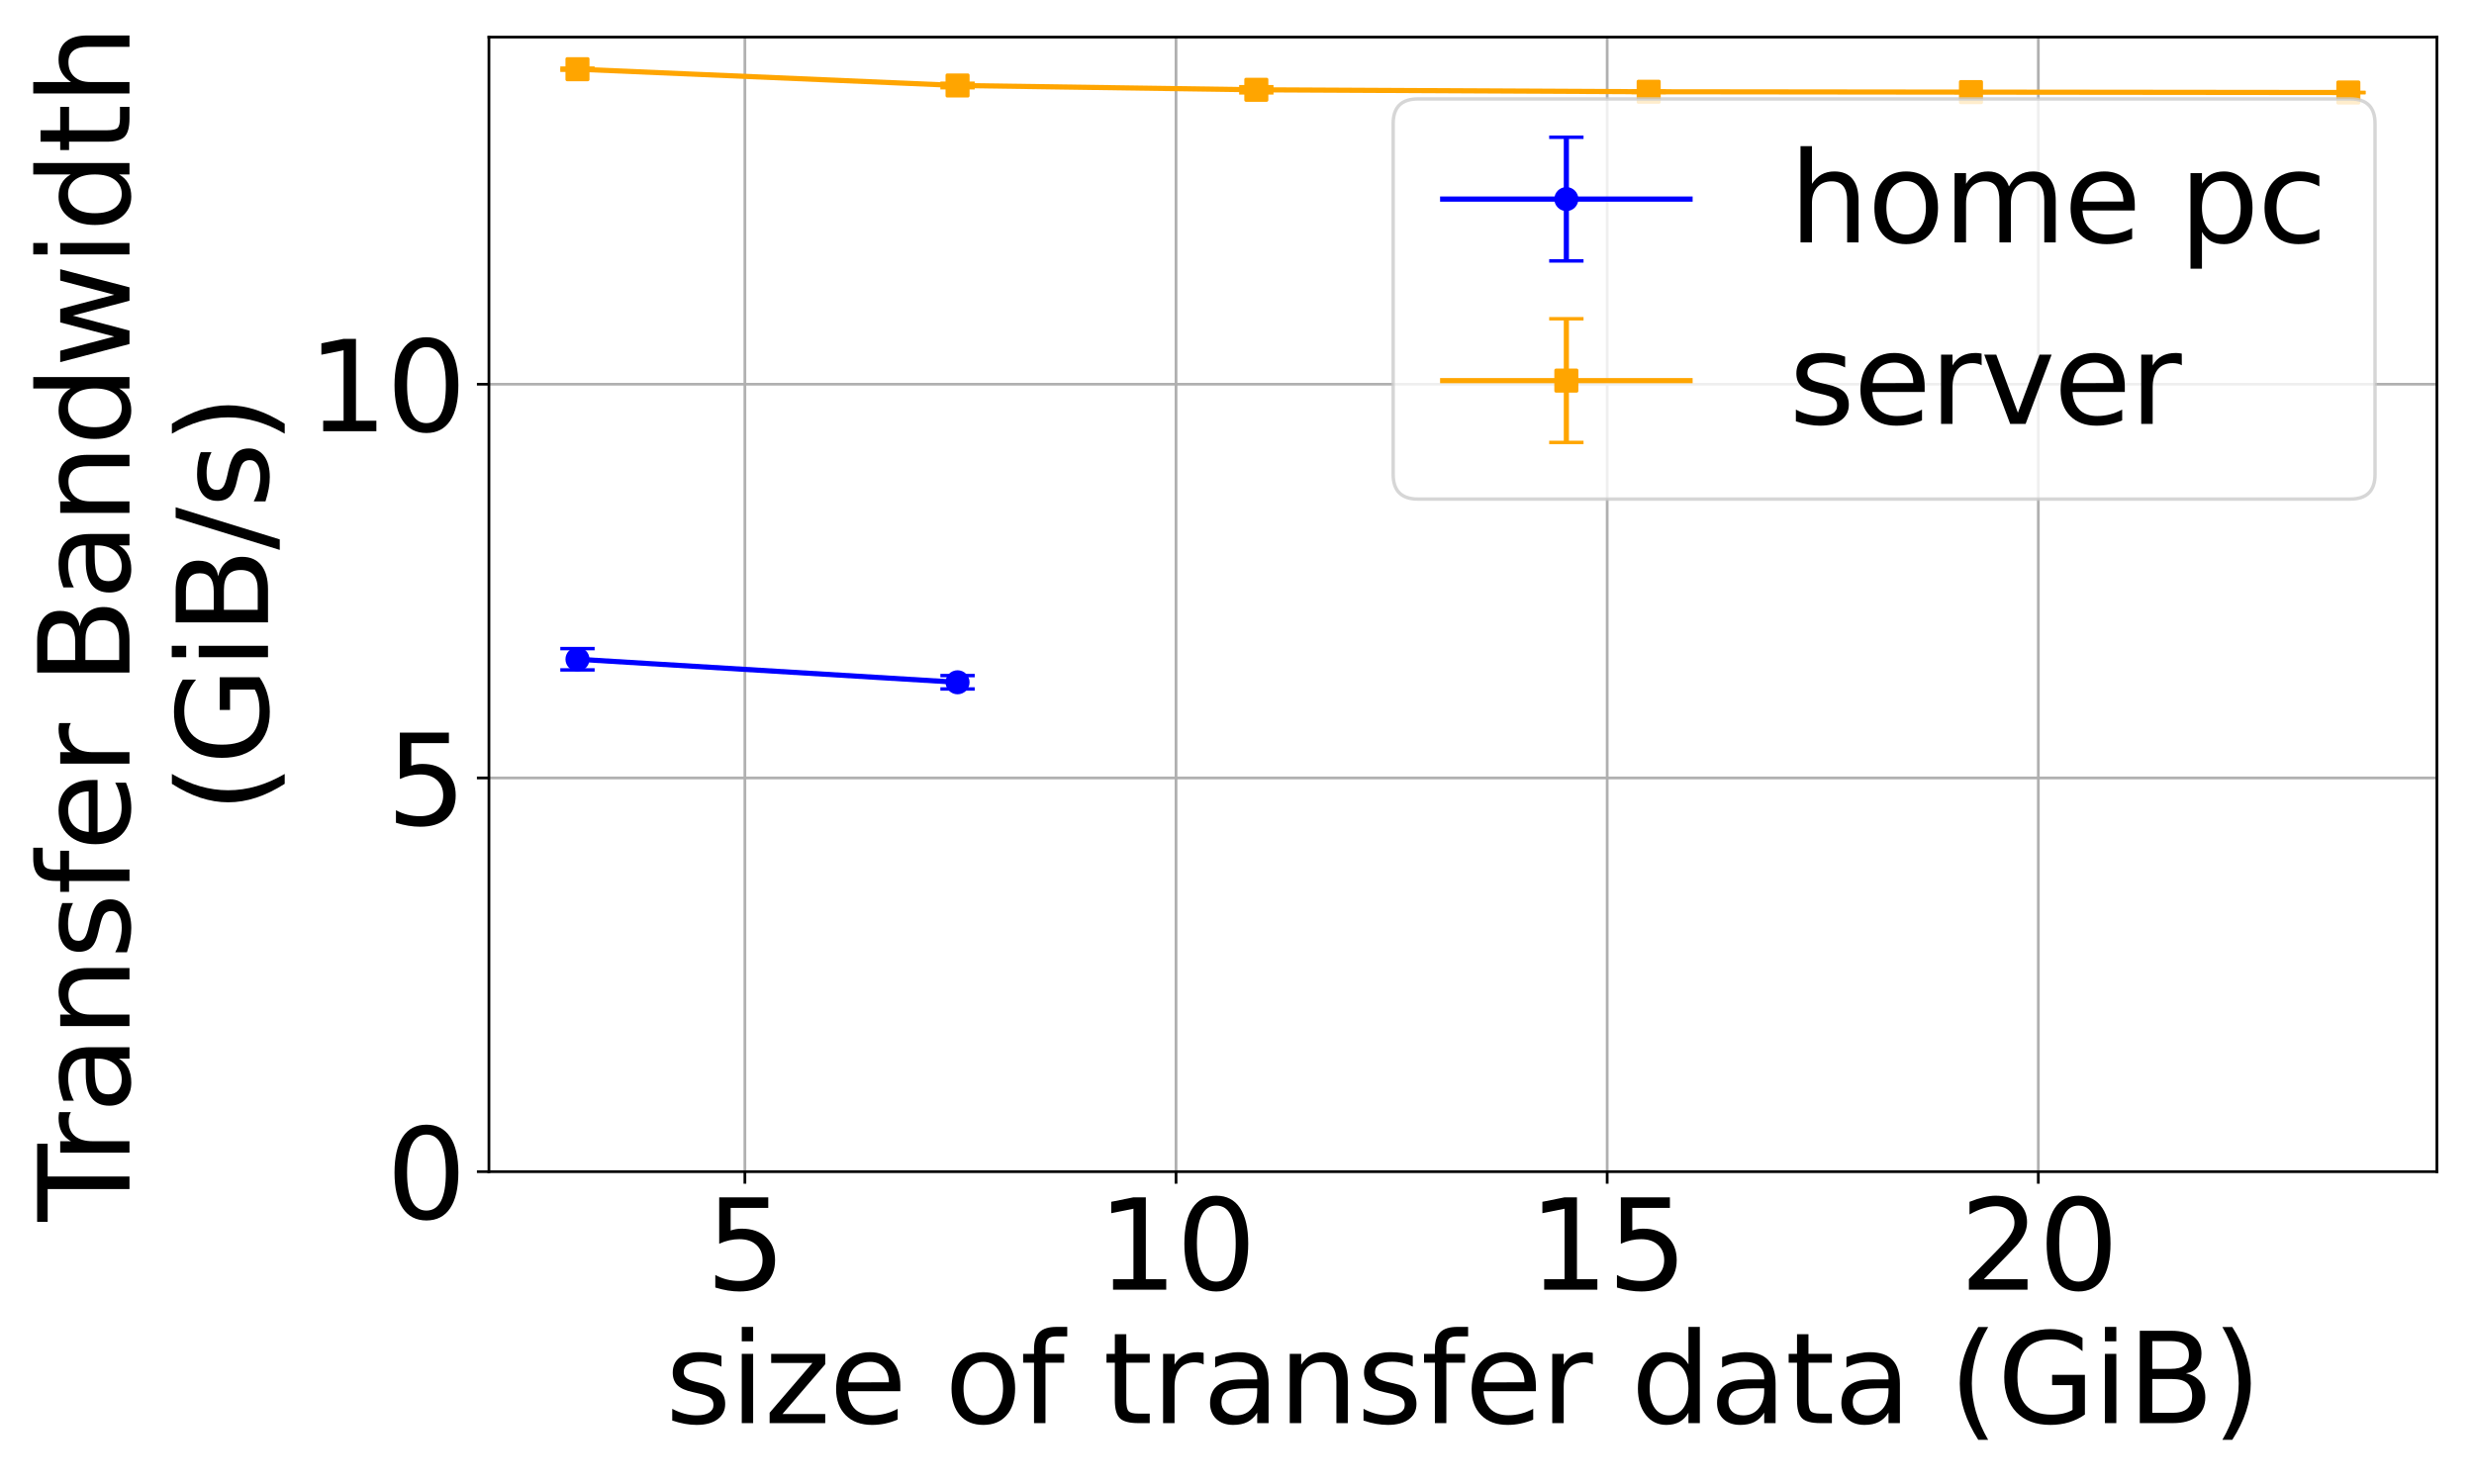 <?xml version="1.0" encoding="utf-8" standalone="no"?>
<!DOCTYPE svg PUBLIC "-//W3C//DTD SVG 1.1//EN"
  "http://www.w3.org/Graphics/SVG/1.1/DTD/svg11.dtd">
<svg xmlns:xlink="http://www.w3.org/1999/xlink" width="720pt" height="432pt" viewBox="0 0 720 432" xmlns="http://www.w3.org/2000/svg" version="1.1">
 <defs>
  <style type="text/css">*{stroke-linejoin: round; stroke-linecap: butt}</style>
 </defs>
 <g id="figure_1">
  <g id="patch_1">
   <path d="M 0 432 
L 720 432 
L 720 0 
L 0 0 
z
" style="fill: #ffffff"/>
  </g>
  <g id="axes_1">
   <g id="patch_2">
    <path d="M 142.292 341.08 
L 709.2 341.08 
L 709.2 10.8 
L 142.292 10.8 
z
" style="fill: #ffffff"/>
   </g>
   <g id="matplotlib.axis_1">
    <g id="xtick_1">
     <g id="line2d_1">
      <path d="M 216.781 341.08 
L 216.781 10.8 
" clip-path="url(#p643c5d79ac)" style="fill: none; stroke: #b0b0b0; stroke-width: 0.8; stroke-linecap: square"/>
     </g>
     <g id="line2d_2">
      <defs>
       <path id="mdab4b32474" d="M 0 0 
L 0 3.5 
" style="stroke: #000000; stroke-width: 0.8"/>
      </defs>
      <g>
       <use xlink:href="#mdab4b32474" x="216.781" y="341.08" style="stroke: #000000; stroke-width: 0.8"/>
      </g>
     </g>
     <g id="text_1">
      <!-- 5 -->
      <g transform="translate(205.329 375.434) scale(0.36 -0.36)">
       <defs>
        <path id="DejaVuSans-35" d="M 691 4666 
L 3169 4666 
L 3169 4134 
L 1269 4134 
L 1269 2991 
Q 1406 3038 1543 3061 
Q 1681 3084 1819 3084 
Q 2600 3084 3056 2656 
Q 3513 2228 3513 1497 
Q 3513 744 3044 326 
Q 2575 -91 1722 -91 
Q 1428 -91 1123 -41 
Q 819 9 494 109 
L 494 744 
Q 775 591 1075 516 
Q 1375 441 1709 441 
Q 2250 441 2565 725 
Q 2881 1009 2881 1497 
Q 2881 1984 2565 2268 
Q 2250 2553 1709 2553 
Q 1456 2553 1204 2497 
Q 953 2441 691 2322 
L 691 4666 
z
" transform="scale(0.016)"/>
       </defs>
       <use xlink:href="#DejaVuSans-35"/>
      </g>
     </g>
    </g>
    <g id="xtick_2">
     <g id="line2d_3">
      <path d="M 342.256 341.08 
L 342.256 10.8 
" clip-path="url(#p643c5d79ac)" style="fill: none; stroke: #b0b0b0; stroke-width: 0.8; stroke-linecap: square"/>
     </g>
     <g id="line2d_4">
      <g>
       <use xlink:href="#mdab4b32474" x="342.256" y="341.08" style="stroke: #000000; stroke-width: 0.8"/>
      </g>
     </g>
     <g id="text_2">
      <!-- 10 -->
      <g transform="translate(319.351 375.434) scale(0.36 -0.36)">
       <defs>
        <path id="DejaVuSans-31" d="M 794 531 
L 1825 531 
L 1825 4091 
L 703 3866 
L 703 4441 
L 1819 4666 
L 2450 4666 
L 2450 531 
L 3481 531 
L 3481 0 
L 794 0 
L 794 531 
z
" transform="scale(0.016)"/>
        <path id="DejaVuSans-30" d="M 2034 4250 
Q 1547 4250 1301 3770 
Q 1056 3291 1056 2328 
Q 1056 1369 1301 889 
Q 1547 409 2034 409 
Q 2525 409 2770 889 
Q 3016 1369 3016 2328 
Q 3016 3291 2770 3770 
Q 2525 4250 2034 4250 
z
M 2034 4750 
Q 2819 4750 3233 4129 
Q 3647 3509 3647 2328 
Q 3647 1150 3233 529 
Q 2819 -91 2034 -91 
Q 1250 -91 836 529 
Q 422 1150 422 2328 
Q 422 3509 836 4129 
Q 1250 4750 2034 4750 
z
" transform="scale(0.016)"/>
       </defs>
       <use xlink:href="#DejaVuSans-31"/>
       <use xlink:href="#DejaVuSans-30" x="63.623"/>
      </g>
     </g>
    </g>
    <g id="xtick_3">
     <g id="line2d_5">
      <path d="M 467.73 341.08 
L 467.73 10.8 
" clip-path="url(#p643c5d79ac)" style="fill: none; stroke: #b0b0b0; stroke-width: 0.8; stroke-linecap: square"/>
     </g>
     <g id="line2d_6">
      <g>
       <use xlink:href="#mdab4b32474" x="467.73" y="341.08" style="stroke: #000000; stroke-width: 0.8"/>
      </g>
     </g>
     <g id="text_3">
      <!-- 15 -->
      <g transform="translate(444.825 375.434) scale(0.36 -0.36)">
       <use xlink:href="#DejaVuSans-31"/>
       <use xlink:href="#DejaVuSans-35" x="63.623"/>
      </g>
     </g>
    </g>
    <g id="xtick_4">
     <g id="line2d_7">
      <path d="M 593.205 341.08 
L 593.205 10.8 
" clip-path="url(#p643c5d79ac)" style="fill: none; stroke: #b0b0b0; stroke-width: 0.8; stroke-linecap: square"/>
     </g>
     <g id="line2d_8">
      <g>
       <use xlink:href="#mdab4b32474" x="593.205" y="341.08" style="stroke: #000000; stroke-width: 0.8"/>
      </g>
     </g>
     <g id="text_4">
      <!-- 20 -->
      <g transform="translate(570.3 375.434) scale(0.36 -0.36)">
       <defs>
        <path id="DejaVuSans-32" d="M 1228 531 
L 3431 531 
L 3431 0 
L 469 0 
L 469 531 
Q 828 903 1448 1529 
Q 2069 2156 2228 2338 
Q 2531 2678 2651 2914 
Q 2772 3150 2772 3378 
Q 2772 3750 2511 3984 
Q 2250 4219 1831 4219 
Q 1534 4219 1204 4116 
Q 875 4013 500 3803 
L 500 4441 
Q 881 4594 1212 4672 
Q 1544 4750 1819 4750 
Q 2544 4750 2975 4387 
Q 3406 4025 3406 3419 
Q 3406 3131 3298 2873 
Q 3191 2616 2906 2266 
Q 2828 2175 2409 1742 
Q 1991 1309 1228 531 
z
" transform="scale(0.016)"/>
       </defs>
       <use xlink:href="#DejaVuSans-32"/>
       <use xlink:href="#DejaVuSans-30" x="63.623"/>
      </g>
     </g>
    </g>
    <g id="text_5">
     <!-- size of transfer data (GiB) -->
     <g transform="translate(193.642 414.276) scale(0.36 -0.36)">
      <defs>
       <path id="DejaVuSans-73" d="M 2834 3397 
L 2834 2853 
Q 2591 2978 2328 3040 
Q 2066 3103 1784 3103 
Q 1356 3103 1142 2972 
Q 928 2841 928 2578 
Q 928 2378 1081 2264 
Q 1234 2150 1697 2047 
L 1894 2003 
Q 2506 1872 2764 1633 
Q 3022 1394 3022 966 
Q 3022 478 2636 193 
Q 2250 -91 1575 -91 
Q 1294 -91 989 -36 
Q 684 19 347 128 
L 347 722 
Q 666 556 975 473 
Q 1284 391 1588 391 
Q 1994 391 2212 530 
Q 2431 669 2431 922 
Q 2431 1156 2273 1281 
Q 2116 1406 1581 1522 
L 1381 1569 
Q 847 1681 609 1914 
Q 372 2147 372 2553 
Q 372 3047 722 3315 
Q 1072 3584 1716 3584 
Q 2034 3584 2315 3537 
Q 2597 3491 2834 3397 
z
" transform="scale(0.016)"/>
       <path id="DejaVuSans-69" d="M 603 3500 
L 1178 3500 
L 1178 0 
L 603 0 
L 603 3500 
z
M 603 4863 
L 1178 4863 
L 1178 4134 
L 603 4134 
L 603 4863 
z
" transform="scale(0.016)"/>
       <path id="DejaVuSans-7a" d="M 353 3500 
L 3084 3500 
L 3084 2975 
L 922 459 
L 3084 459 
L 3084 0 
L 275 0 
L 275 525 
L 2438 3041 
L 353 3041 
L 353 3500 
z
" transform="scale(0.016)"/>
       <path id="DejaVuSans-65" d="M 3597 1894 
L 3597 1613 
L 953 1613 
Q 991 1019 1311 708 
Q 1631 397 2203 397 
Q 2534 397 2845 478 
Q 3156 559 3463 722 
L 3463 178 
Q 3153 47 2828 -22 
Q 2503 -91 2169 -91 
Q 1331 -91 842 396 
Q 353 884 353 1716 
Q 353 2575 817 3079 
Q 1281 3584 2069 3584 
Q 2775 3584 3186 3129 
Q 3597 2675 3597 1894 
z
M 3022 2063 
Q 3016 2534 2758 2815 
Q 2500 3097 2075 3097 
Q 1594 3097 1305 2825 
Q 1016 2553 972 2059 
L 3022 2063 
z
" transform="scale(0.016)"/>
       <path id="DejaVuSans-20" transform="scale(0.016)"/>
       <path id="DejaVuSans-6f" d="M 1959 3097 
Q 1497 3097 1228 2736 
Q 959 2375 959 1747 
Q 959 1119 1226 758 
Q 1494 397 1959 397 
Q 2419 397 2687 759 
Q 2956 1122 2956 1747 
Q 2956 2369 2687 2733 
Q 2419 3097 1959 3097 
z
M 1959 3584 
Q 2709 3584 3137 3096 
Q 3566 2609 3566 1747 
Q 3566 888 3137 398 
Q 2709 -91 1959 -91 
Q 1206 -91 779 398 
Q 353 888 353 1747 
Q 353 2609 779 3096 
Q 1206 3584 1959 3584 
z
" transform="scale(0.016)"/>
       <path id="DejaVuSans-66" d="M 2375 4863 
L 2375 4384 
L 1825 4384 
Q 1516 4384 1395 4259 
Q 1275 4134 1275 3809 
L 1275 3500 
L 2222 3500 
L 2222 3053 
L 1275 3053 
L 1275 0 
L 697 0 
L 697 3053 
L 147 3053 
L 147 3500 
L 697 3500 
L 697 3744 
Q 697 4328 969 4595 
Q 1241 4863 1831 4863 
L 2375 4863 
z
" transform="scale(0.016)"/>
       <path id="DejaVuSans-74" d="M 1172 4494 
L 1172 3500 
L 2356 3500 
L 2356 3053 
L 1172 3053 
L 1172 1153 
Q 1172 725 1289 603 
Q 1406 481 1766 481 
L 2356 481 
L 2356 0 
L 1766 0 
Q 1100 0 847 248 
Q 594 497 594 1153 
L 594 3053 
L 172 3053 
L 172 3500 
L 594 3500 
L 594 4494 
L 1172 4494 
z
" transform="scale(0.016)"/>
       <path id="DejaVuSans-72" d="M 2631 2963 
Q 2534 3019 2420 3045 
Q 2306 3072 2169 3072 
Q 1681 3072 1420 2755 
Q 1159 2438 1159 1844 
L 1159 0 
L 581 0 
L 581 3500 
L 1159 3500 
L 1159 2956 
Q 1341 3275 1631 3429 
Q 1922 3584 2338 3584 
Q 2397 3584 2469 3576 
Q 2541 3569 2628 3553 
L 2631 2963 
z
" transform="scale(0.016)"/>
       <path id="DejaVuSans-61" d="M 2194 1759 
Q 1497 1759 1228 1600 
Q 959 1441 959 1056 
Q 959 750 1161 570 
Q 1363 391 1709 391 
Q 2188 391 2477 730 
Q 2766 1069 2766 1631 
L 2766 1759 
L 2194 1759 
z
M 3341 1997 
L 3341 0 
L 2766 0 
L 2766 531 
Q 2569 213 2275 61 
Q 1981 -91 1556 -91 
Q 1019 -91 701 211 
Q 384 513 384 1019 
Q 384 1609 779 1909 
Q 1175 2209 1959 2209 
L 2766 2209 
L 2766 2266 
Q 2766 2663 2505 2880 
Q 2244 3097 1772 3097 
Q 1472 3097 1187 3025 
Q 903 2953 641 2809 
L 641 3341 
Q 956 3463 1253 3523 
Q 1550 3584 1831 3584 
Q 2591 3584 2966 3190 
Q 3341 2797 3341 1997 
z
" transform="scale(0.016)"/>
       <path id="DejaVuSans-6e" d="M 3513 2113 
L 3513 0 
L 2938 0 
L 2938 2094 
Q 2938 2591 2744 2837 
Q 2550 3084 2163 3084 
Q 1697 3084 1428 2787 
Q 1159 2491 1159 1978 
L 1159 0 
L 581 0 
L 581 3500 
L 1159 3500 
L 1159 2956 
Q 1366 3272 1645 3428 
Q 1925 3584 2291 3584 
Q 2894 3584 3203 3211 
Q 3513 2838 3513 2113 
z
" transform="scale(0.016)"/>
       <path id="DejaVuSans-64" d="M 2906 2969 
L 2906 4863 
L 3481 4863 
L 3481 0 
L 2906 0 
L 2906 525 
Q 2725 213 2448 61 
Q 2172 -91 1784 -91 
Q 1150 -91 751 415 
Q 353 922 353 1747 
Q 353 2572 751 3078 
Q 1150 3584 1784 3584 
Q 2172 3584 2448 3432 
Q 2725 3281 2906 2969 
z
M 947 1747 
Q 947 1113 1208 752 
Q 1469 391 1925 391 
Q 2381 391 2643 752 
Q 2906 1113 2906 1747 
Q 2906 2381 2643 2742 
Q 2381 3103 1925 3103 
Q 1469 3103 1208 2742 
Q 947 2381 947 1747 
z
" transform="scale(0.016)"/>
       <path id="DejaVuSans-28" d="M 1984 4856 
Q 1566 4138 1362 3434 
Q 1159 2731 1159 2009 
Q 1159 1288 1364 580 
Q 1569 -128 1984 -844 
L 1484 -844 
Q 1016 -109 783 600 
Q 550 1309 550 2009 
Q 550 2706 781 3412 
Q 1013 4119 1484 4856 
L 1984 4856 
z
" transform="scale(0.016)"/>
       <path id="DejaVuSans-47" d="M 3809 666 
L 3809 1919 
L 2778 1919 
L 2778 2438 
L 4434 2438 
L 4434 434 
Q 4069 175 3628 42 
Q 3188 -91 2688 -91 
Q 1594 -91 976 548 
Q 359 1188 359 2328 
Q 359 3472 976 4111 
Q 1594 4750 2688 4750 
Q 3144 4750 3555 4637 
Q 3966 4525 4313 4306 
L 4313 3634 
Q 3963 3931 3569 4081 
Q 3175 4231 2741 4231 
Q 1884 4231 1454 3753 
Q 1025 3275 1025 2328 
Q 1025 1384 1454 906 
Q 1884 428 2741 428 
Q 3075 428 3337 486 
Q 3600 544 3809 666 
z
" transform="scale(0.016)"/>
       <path id="DejaVuSans-42" d="M 1259 2228 
L 1259 519 
L 2272 519 
Q 2781 519 3026 730 
Q 3272 941 3272 1375 
Q 3272 1813 3026 2020 
Q 2781 2228 2272 2228 
L 1259 2228 
z
M 1259 4147 
L 1259 2741 
L 2194 2741 
Q 2656 2741 2882 2914 
Q 3109 3088 3109 3444 
Q 3109 3797 2882 3972 
Q 2656 4147 2194 4147 
L 1259 4147 
z
M 628 4666 
L 2241 4666 
Q 2963 4666 3353 4366 
Q 3744 4066 3744 3513 
Q 3744 3084 3544 2831 
Q 3344 2578 2956 2516 
Q 3422 2416 3680 2098 
Q 3938 1781 3938 1306 
Q 3938 681 3513 340 
Q 3088 0 2303 0 
L 628 0 
L 628 4666 
z
" transform="scale(0.016)"/>
       <path id="DejaVuSans-29" d="M 513 4856 
L 1013 4856 
Q 1481 4119 1714 3412 
Q 1947 2706 1947 2009 
Q 1947 1309 1714 600 
Q 1481 -109 1013 -844 
L 513 -844 
Q 928 -128 1133 580 
Q 1338 1288 1338 2009 
Q 1338 2731 1133 3434 
Q 928 4138 513 4856 
z
" transform="scale(0.016)"/>
      </defs>
      <use xlink:href="#DejaVuSans-73"/>
      <use xlink:href="#DejaVuSans-69" x="52.1"/>
      <use xlink:href="#DejaVuSans-7a" x="79.883"/>
      <use xlink:href="#DejaVuSans-65" x="132.373"/>
      <use xlink:href="#DejaVuSans-20" x="193.896"/>
      <use xlink:href="#DejaVuSans-6f" x="225.684"/>
      <use xlink:href="#DejaVuSans-66" x="286.865"/>
      <use xlink:href="#DejaVuSans-20" x="322.07"/>
      <use xlink:href="#DejaVuSans-74" x="353.857"/>
      <use xlink:href="#DejaVuSans-72" x="393.066"/>
      <use xlink:href="#DejaVuSans-61" x="434.18"/>
      <use xlink:href="#DejaVuSans-6e" x="495.459"/>
      <use xlink:href="#DejaVuSans-73" x="558.838"/>
      <use xlink:href="#DejaVuSans-66" x="610.938"/>
      <use xlink:href="#DejaVuSans-65" x="646.143"/>
      <use xlink:href="#DejaVuSans-72" x="707.666"/>
      <use xlink:href="#DejaVuSans-20" x="748.779"/>
      <use xlink:href="#DejaVuSans-64" x="780.566"/>
      <use xlink:href="#DejaVuSans-61" x="844.043"/>
      <use xlink:href="#DejaVuSans-74" x="905.322"/>
      <use xlink:href="#DejaVuSans-61" x="944.531"/>
      <use xlink:href="#DejaVuSans-20" x="1005.811"/>
      <use xlink:href="#DejaVuSans-28" x="1037.598"/>
      <use xlink:href="#DejaVuSans-47" x="1076.611"/>
      <use xlink:href="#DejaVuSans-69" x="1154.102"/>
      <use xlink:href="#DejaVuSans-42" x="1181.885"/>
      <use xlink:href="#DejaVuSans-29" x="1250.488"/>
     </g>
    </g>
   </g>
   <g id="matplotlib.axis_2">
    <g id="ytick_1">
     <g id="line2d_9">
      <path d="M 142.292 341.08 
L 709.2 341.08 
" clip-path="url(#p643c5d79ac)" style="fill: none; stroke: #b0b0b0; stroke-width: 0.8; stroke-linecap: square"/>
     </g>
     <g id="line2d_10">
      <defs>
       <path id="m8cc6f7a079" d="M 0 0 
L -3.5 0 
" style="stroke: #000000; stroke-width: 0.8"/>
      </defs>
      <g>
       <use xlink:href="#m8cc6f7a079" x="142.292" y="341.08" style="stroke: #000000; stroke-width: 0.8"/>
      </g>
     </g>
     <g id="text_6">
      <!-- 0 -->
      <g transform="translate(112.387 354.757) scale(0.36 -0.36)">
       <use xlink:href="#DejaVuSans-30"/>
      </g>
     </g>
    </g>
    <g id="ytick_2">
     <g id="line2d_11">
      <path d="M 142.292 226.466 
L 709.2 226.466 
" clip-path="url(#p643c5d79ac)" style="fill: none; stroke: #b0b0b0; stroke-width: 0.8; stroke-linecap: square"/>
     </g>
     <g id="line2d_12">
      <g>
       <use xlink:href="#m8cc6f7a079" x="142.292" y="226.466" style="stroke: #000000; stroke-width: 0.8"/>
      </g>
     </g>
     <g id="text_7">
      <!-- 5 -->
      <g transform="translate(112.387 240.143) scale(0.36 -0.36)">
       <use xlink:href="#DejaVuSans-35"/>
      </g>
     </g>
    </g>
    <g id="ytick_3">
     <g id="line2d_13">
      <path d="M 142.292 111.852 
L 709.2 111.852 
" clip-path="url(#p643c5d79ac)" style="fill: none; stroke: #b0b0b0; stroke-width: 0.8; stroke-linecap: square"/>
     </g>
     <g id="line2d_14">
      <g>
       <use xlink:href="#m8cc6f7a079" x="142.292" y="111.852" style="stroke: #000000; stroke-width: 0.8"/>
      </g>
     </g>
     <g id="text_8">
      <!-- 10 -->
      <g transform="translate(89.482 125.53) scale(0.36 -0.36)">
       <use xlink:href="#DejaVuSans-31"/>
       <use xlink:href="#DejaVuSans-30" x="63.623"/>
      </g>
     </g>
    </g>
    <g id="text_9">
     <!-- Transfer Bandwidth  -->
     <g transform="translate(37.683 355.574) rotate(-90) scale(0.36 -0.36)">
      <defs>
       <path id="DejaVuSans-54" d="M -19 4666 
L 3928 4666 
L 3928 4134 
L 2272 4134 
L 2272 0 
L 1638 0 
L 1638 4134 
L -19 4134 
L -19 4666 
z
" transform="scale(0.016)"/>
       <path id="DejaVuSans-77" d="M 269 3500 
L 844 3500 
L 1563 769 
L 2278 3500 
L 2956 3500 
L 3675 769 
L 4391 3500 
L 4966 3500 
L 4050 0 
L 3372 0 
L 2619 2869 
L 1863 0 
L 1184 0 
L 269 3500 
z
" transform="scale(0.016)"/>
       <path id="DejaVuSans-68" d="M 3513 2113 
L 3513 0 
L 2938 0 
L 2938 2094 
Q 2938 2591 2744 2837 
Q 2550 3084 2163 3084 
Q 1697 3084 1428 2787 
Q 1159 2491 1159 1978 
L 1159 0 
L 581 0 
L 581 4863 
L 1159 4863 
L 1159 2956 
Q 1366 3272 1645 3428 
Q 1925 3584 2291 3584 
Q 2894 3584 3203 3211 
Q 3513 2838 3513 2113 
z
" transform="scale(0.016)"/>
      </defs>
      <use xlink:href="#DejaVuSans-54"/>
      <use xlink:href="#DejaVuSans-72" x="46.334"/>
      <use xlink:href="#DejaVuSans-61" x="87.447"/>
      <use xlink:href="#DejaVuSans-6e" x="148.727"/>
      <use xlink:href="#DejaVuSans-73" x="212.105"/>
      <use xlink:href="#DejaVuSans-66" x="264.205"/>
      <use xlink:href="#DejaVuSans-65" x="299.41"/>
      <use xlink:href="#DejaVuSans-72" x="360.934"/>
      <use xlink:href="#DejaVuSans-20" x="402.047"/>
      <use xlink:href="#DejaVuSans-42" x="433.834"/>
      <use xlink:href="#DejaVuSans-61" x="502.438"/>
      <use xlink:href="#DejaVuSans-6e" x="563.717"/>
      <use xlink:href="#DejaVuSans-64" x="627.096"/>
      <use xlink:href="#DejaVuSans-77" x="690.572"/>
      <use xlink:href="#DejaVuSans-69" x="772.359"/>
      <use xlink:href="#DejaVuSans-64" x="800.143"/>
      <use xlink:href="#DejaVuSans-74" x="863.619"/>
      <use xlink:href="#DejaVuSans-68" x="902.828"/>
      <use xlink:href="#DejaVuSans-20" x="966.207"/>
     </g>
     <!-- (GiB/s) -->
     <g transform="translate(77.995 236.724) rotate(-90) scale(0.36 -0.36)">
      <defs>
       <path id="DejaVuSans-2f" d="M 1625 4666 
L 2156 4666 
L 531 -594 
L 0 -594 
L 1625 4666 
z
" transform="scale(0.016)"/>
      </defs>
      <use xlink:href="#DejaVuSans-28"/>
      <use xlink:href="#DejaVuSans-47" x="39.014"/>
      <use xlink:href="#DejaVuSans-69" x="116.504"/>
      <use xlink:href="#DejaVuSans-42" x="144.287"/>
      <use xlink:href="#DejaVuSans-2f" x="212.891"/>
      <use xlink:href="#DejaVuSans-73" x="246.582"/>
      <use xlink:href="#DejaVuSans-29" x="298.682"/>
     </g>
    </g>
   </g>
   <g id="LineCollection_1">
    <path d="M 168.061 195.005 
L 168.061 188.818 
" clip-path="url(#p643c5d79ac)" style="fill: none; stroke: #0000ff; stroke-width: 1.5"/>
    <path d="M 278.674 200.569 
L 278.674 196.664 
" clip-path="url(#p643c5d79ac)" style="fill: none; stroke: #0000ff; stroke-width: 1.5"/>
   </g>
   <g id="line2d_15">
    <defs>
     <path id="m9dd687f674" d="M 5 0 
L -5 -0 
" style="stroke: #0000ff"/>
    </defs>
    <g clip-path="url(#p643c5d79ac)">
     <use xlink:href="#m9dd687f674" x="168.061" y="195.005" style="fill: #0000ff; stroke: #0000ff"/>
     <use xlink:href="#m9dd687f674" x="278.674" y="200.569" style="fill: #0000ff; stroke: #0000ff"/>
    </g>
   </g>
   <g id="line2d_16">
    <g clip-path="url(#p643c5d79ac)">
     <use xlink:href="#m9dd687f674" x="168.061" y="188.818" style="fill: #0000ff; stroke: #0000ff"/>
     <use xlink:href="#m9dd687f674" x="278.674" y="196.664" style="fill: #0000ff; stroke: #0000ff"/>
    </g>
   </g>
   <g id="LineCollection_2">
    <path d="M 168.061 20.456 
L 168.061 19.837 
" clip-path="url(#p643c5d79ac)" style="fill: none; stroke: #ffa500; stroke-width: 1.5"/>
    <path d="M 278.674 25.536 
L 278.674 24.236 
" clip-path="url(#p643c5d79ac)" style="fill: none; stroke: #ffa500; stroke-width: 1.5"/>
    <path d="M 365.622 27.035 
L 365.622 25.239 
" clip-path="url(#p643c5d79ac)" style="fill: none; stroke: #ffa500; stroke-width: 1.5"/>
    <path d="M 479.809 26.909 
L 479.809 26.514 
" clip-path="url(#p643c5d79ac)" style="fill: none; stroke: #ffa500; stroke-width: 1.5"/>
    <path d="M 573.601 26.882 
L 573.601 26.751 
" clip-path="url(#p643c5d79ac)" style="fill: none; stroke: #ffa500; stroke-width: 1.5"/>
    <path d="M 683.431 26.952 
L 683.431 26.91 
" clip-path="url(#p643c5d79ac)" style="fill: none; stroke: #ffa500; stroke-width: 1.5"/>
   </g>
   <g id="line2d_17">
    <defs>
     <path id="mf29401bf6b" d="M 5 0 
L -5 -0 
" style="stroke: #ffa500"/>
    </defs>
    <g clip-path="url(#p643c5d79ac)">
     <use xlink:href="#mf29401bf6b" x="168.061" y="20.456" style="fill: #ffa500; stroke: #ffa500"/>
     <use xlink:href="#mf29401bf6b" x="278.674" y="25.536" style="fill: #ffa500; stroke: #ffa500"/>
     <use xlink:href="#mf29401bf6b" x="365.622" y="27.035" style="fill: #ffa500; stroke: #ffa500"/>
     <use xlink:href="#mf29401bf6b" x="479.809" y="26.909" style="fill: #ffa500; stroke: #ffa500"/>
     <use xlink:href="#mf29401bf6b" x="573.601" y="26.882" style="fill: #ffa500; stroke: #ffa500"/>
     <use xlink:href="#mf29401bf6b" x="683.431" y="26.952" style="fill: #ffa500; stroke: #ffa500"/>
    </g>
   </g>
   <g id="line2d_18">
    <g clip-path="url(#p643c5d79ac)">
     <use xlink:href="#mf29401bf6b" x="168.061" y="19.837" style="fill: #ffa500; stroke: #ffa500"/>
     <use xlink:href="#mf29401bf6b" x="278.674" y="24.236" style="fill: #ffa500; stroke: #ffa500"/>
     <use xlink:href="#mf29401bf6b" x="365.622" y="25.239" style="fill: #ffa500; stroke: #ffa500"/>
     <use xlink:href="#mf29401bf6b" x="479.809" y="26.514" style="fill: #ffa500; stroke: #ffa500"/>
     <use xlink:href="#mf29401bf6b" x="573.601" y="26.751" style="fill: #ffa500; stroke: #ffa500"/>
     <use xlink:href="#mf29401bf6b" x="683.431" y="26.91" style="fill: #ffa500; stroke: #ffa500"/>
    </g>
   </g>
   <g id="line2d_19">
    <path d="M 168.061 191.911 
L 278.674 198.617 
" clip-path="url(#p643c5d79ac)" style="fill: none; stroke: #0000ff; stroke-width: 1.5; stroke-linecap: square"/>
    <defs>
     <path id="m663bc75f19" d="M 0 3 
C 0.796 3 1.559 2.684 2.121 2.121 
C 2.684 1.559 3 0.796 3 0 
C 3 -0.796 2.684 -1.559 2.121 -2.121 
C 1.559 -2.684 0.796 -3 0 -3 
C -0.796 -3 -1.559 -2.684 -2.121 -2.121 
C -2.684 -1.559 -3 -0.796 -3 0 
C -3 0.796 -2.684 1.559 -2.121 2.121 
C -1.559 2.684 -0.796 3 0 3 
z
" style="stroke: #0000ff"/>
    </defs>
    <g clip-path="url(#p643c5d79ac)">
     <use xlink:href="#m663bc75f19" x="168.061" y="191.911" style="fill: #0000ff; stroke: #0000ff"/>
     <use xlink:href="#m663bc75f19" x="278.674" y="198.617" style="fill: #0000ff; stroke: #0000ff"/>
    </g>
   </g>
   <g id="line2d_20">
    <path d="M 168.061 20.146 
L 278.674 24.886 
L 365.622 26.137 
L 479.809 26.711 
L 573.601 26.817 
L 683.431 26.931 
" clip-path="url(#p643c5d79ac)" style="fill: none; stroke: #ffa500; stroke-width: 1.5; stroke-linecap: square"/>
    <defs>
     <path id="mde4cb16070" d="M -3 3 
L 3 3 
L 3 -3 
L -3 -3 
z
" style="stroke: #ffa500; stroke-linejoin: miter"/>
    </defs>
    <g clip-path="url(#p643c5d79ac)">
     <use xlink:href="#mde4cb16070" x="168.061" y="20.146" style="fill: #ffa500; stroke: #ffa500; stroke-linejoin: miter"/>
     <use xlink:href="#mde4cb16070" x="278.674" y="24.886" style="fill: #ffa500; stroke: #ffa500; stroke-linejoin: miter"/>
     <use xlink:href="#mde4cb16070" x="365.622" y="26.137" style="fill: #ffa500; stroke: #ffa500; stroke-linejoin: miter"/>
     <use xlink:href="#mde4cb16070" x="479.809" y="26.711" style="fill: #ffa500; stroke: #ffa500; stroke-linejoin: miter"/>
     <use xlink:href="#mde4cb16070" x="573.601" y="26.817" style="fill: #ffa500; stroke: #ffa500; stroke-linejoin: miter"/>
     <use xlink:href="#mde4cb16070" x="683.431" y="26.931" style="fill: #ffa500; stroke: #ffa500; stroke-linejoin: miter"/>
    </g>
   </g>
   <g id="patch_3">
    <path d="M 142.292 341.08 
L 142.292 10.8 
" style="fill: none; stroke: #000000; stroke-width: 0.8; stroke-linejoin: miter; stroke-linecap: square"/>
   </g>
   <g id="patch_4">
    <path d="M 709.2 341.08 
L 709.2 10.8 
" style="fill: none; stroke: #000000; stroke-width: 0.8; stroke-linejoin: miter; stroke-linecap: square"/>
   </g>
   <g id="patch_5">
    <path d="M 142.292 341.08 
L 709.2 341.08 
" style="fill: none; stroke: #000000; stroke-width: 0.8; stroke-linejoin: miter; stroke-linecap: square"/>
   </g>
   <g id="patch_6">
    <path d="M 142.292 10.8 
L 709.2 10.8 
" style="fill: none; stroke: #000000; stroke-width: 0.8; stroke-linejoin: miter; stroke-linecap: square"/>
   </g>
   <g id="legend_1">
    <g id="patch_7">
     <path d="M 412.65 145.282 
L 684 145.282 
Q 691.2 145.282 691.2 138.083 
L 691.2 36 
Q 691.2 28.8 684 28.8 
L 412.65 28.8 
Q 405.45 28.8 405.45 36 
L 405.45 138.083 
Q 405.45 145.282 412.65 145.282 
z
" style="fill: #ffffff; opacity: 0.8; stroke: #cccccc; stroke-linejoin: miter"/>
    </g>
    <g id="LineCollection_3">
     <path d="M 455.85 75.954 
L 455.85 39.954 
" style="fill: none; stroke: #0000ff; stroke-width: 1.5"/>
    </g>
    <g id="line2d_21">
     <g>
      <use xlink:href="#m9dd687f674" x="455.85" y="75.954" style="fill: #0000ff; stroke: #0000ff"/>
     </g>
    </g>
    <g id="line2d_22">
     <g>
      <use xlink:href="#m9dd687f674" x="455.85" y="39.954" style="fill: #0000ff; stroke: #0000ff"/>
     </g>
    </g>
    <g id="line2d_23">
     <path d="M 419.85 57.954 
L 491.85 57.954 
" style="fill: none; stroke: #0000ff; stroke-width: 1.5; stroke-linecap: square"/>
    </g>
    <g id="line2d_24">
     <g>
      <use xlink:href="#m663bc75f19" x="455.85" y="57.954" style="fill: #0000ff; stroke: #0000ff"/>
     </g>
    </g>
    <g id="text_10">
     <!-- home pc -->
     <g transform="translate(520.65 70.554) scale(0.36 -0.36)">
      <defs>
       <path id="DejaVuSans-6d" d="M 3328 2828 
Q 3544 3216 3844 3400 
Q 4144 3584 4550 3584 
Q 5097 3584 5394 3201 
Q 5691 2819 5691 2113 
L 5691 0 
L 5113 0 
L 5113 2094 
Q 5113 2597 4934 2840 
Q 4756 3084 4391 3084 
Q 3944 3084 3684 2787 
Q 3425 2491 3425 1978 
L 3425 0 
L 2847 0 
L 2847 2094 
Q 2847 2600 2669 2842 
Q 2491 3084 2119 3084 
Q 1678 3084 1418 2786 
Q 1159 2488 1159 1978 
L 1159 0 
L 581 0 
L 581 3500 
L 1159 3500 
L 1159 2956 
Q 1356 3278 1631 3431 
Q 1906 3584 2284 3584 
Q 2666 3584 2933 3390 
Q 3200 3197 3328 2828 
z
" transform="scale(0.016)"/>
       <path id="DejaVuSans-70" d="M 1159 525 
L 1159 -1331 
L 581 -1331 
L 581 3500 
L 1159 3500 
L 1159 2969 
Q 1341 3281 1617 3432 
Q 1894 3584 2278 3584 
Q 2916 3584 3314 3078 
Q 3713 2572 3713 1747 
Q 3713 922 3314 415 
Q 2916 -91 2278 -91 
Q 1894 -91 1617 61 
Q 1341 213 1159 525 
z
M 3116 1747 
Q 3116 2381 2855 2742 
Q 2594 3103 2138 3103 
Q 1681 3103 1420 2742 
Q 1159 2381 1159 1747 
Q 1159 1113 1420 752 
Q 1681 391 2138 391 
Q 2594 391 2855 752 
Q 3116 1113 3116 1747 
z
" transform="scale(0.016)"/>
       <path id="DejaVuSans-63" d="M 3122 3366 
L 3122 2828 
Q 2878 2963 2633 3030 
Q 2388 3097 2138 3097 
Q 1578 3097 1268 2742 
Q 959 2388 959 1747 
Q 959 1106 1268 751 
Q 1578 397 2138 397 
Q 2388 397 2633 464 
Q 2878 531 3122 666 
L 3122 134 
Q 2881 22 2623 -34 
Q 2366 -91 2075 -91 
Q 1284 -91 818 406 
Q 353 903 353 1747 
Q 353 2603 823 3093 
Q 1294 3584 2113 3584 
Q 2378 3584 2631 3529 
Q 2884 3475 3122 3366 
z
" transform="scale(0.016)"/>
      </defs>
      <use xlink:href="#DejaVuSans-68"/>
      <use xlink:href="#DejaVuSans-6f" x="63.379"/>
      <use xlink:href="#DejaVuSans-6d" x="124.561"/>
      <use xlink:href="#DejaVuSans-65" x="221.973"/>
      <use xlink:href="#DejaVuSans-20" x="283.496"/>
      <use xlink:href="#DejaVuSans-70" x="315.283"/>
      <use xlink:href="#DejaVuSans-63" x="378.76"/>
     </g>
    </g>
    <g id="LineCollection_4">
     <path d="M 455.85 128.796 
L 455.85 92.796 
" style="fill: none; stroke: #ffa500; stroke-width: 1.5"/>
    </g>
    <g id="line2d_25">
     <g>
      <use xlink:href="#mf29401bf6b" x="455.85" y="128.796" style="fill: #ffa500; stroke: #ffa500"/>
     </g>
    </g>
    <g id="line2d_26">
     <g>
      <use xlink:href="#mf29401bf6b" x="455.85" y="92.796" style="fill: #ffa500; stroke: #ffa500"/>
     </g>
    </g>
    <g id="line2d_27">
     <path d="M 419.85 110.796 
L 491.85 110.796 
" style="fill: none; stroke: #ffa500; stroke-width: 1.5; stroke-linecap: square"/>
    </g>
    <g id="line2d_28">
     <g>
      <use xlink:href="#mde4cb16070" x="455.85" y="110.796" style="fill: #ffa500; stroke: #ffa500; stroke-linejoin: miter"/>
     </g>
    </g>
    <g id="text_11">
     <!-- server -->
     <g transform="translate(520.65 123.396) scale(0.36 -0.36)">
      <defs>
       <path id="DejaVuSans-76" d="M 191 3500 
L 800 3500 
L 1894 563 
L 2988 3500 
L 3597 3500 
L 2284 0 
L 1503 0 
L 191 3500 
z
" transform="scale(0.016)"/>
      </defs>
      <use xlink:href="#DejaVuSans-73"/>
      <use xlink:href="#DejaVuSans-65" x="52.1"/>
      <use xlink:href="#DejaVuSans-72" x="113.623"/>
      <use xlink:href="#DejaVuSans-76" x="154.736"/>
      <use xlink:href="#DejaVuSans-65" x="213.916"/>
      <use xlink:href="#DejaVuSans-72" x="275.439"/>
     </g>
    </g>
   </g>
  </g>
 </g>
 <defs>
  <clipPath id="p643c5d79ac">
   <rect x="142.292" y="10.8" width="566.908" height="330.28"/>
  </clipPath>
 </defs>
</svg>
